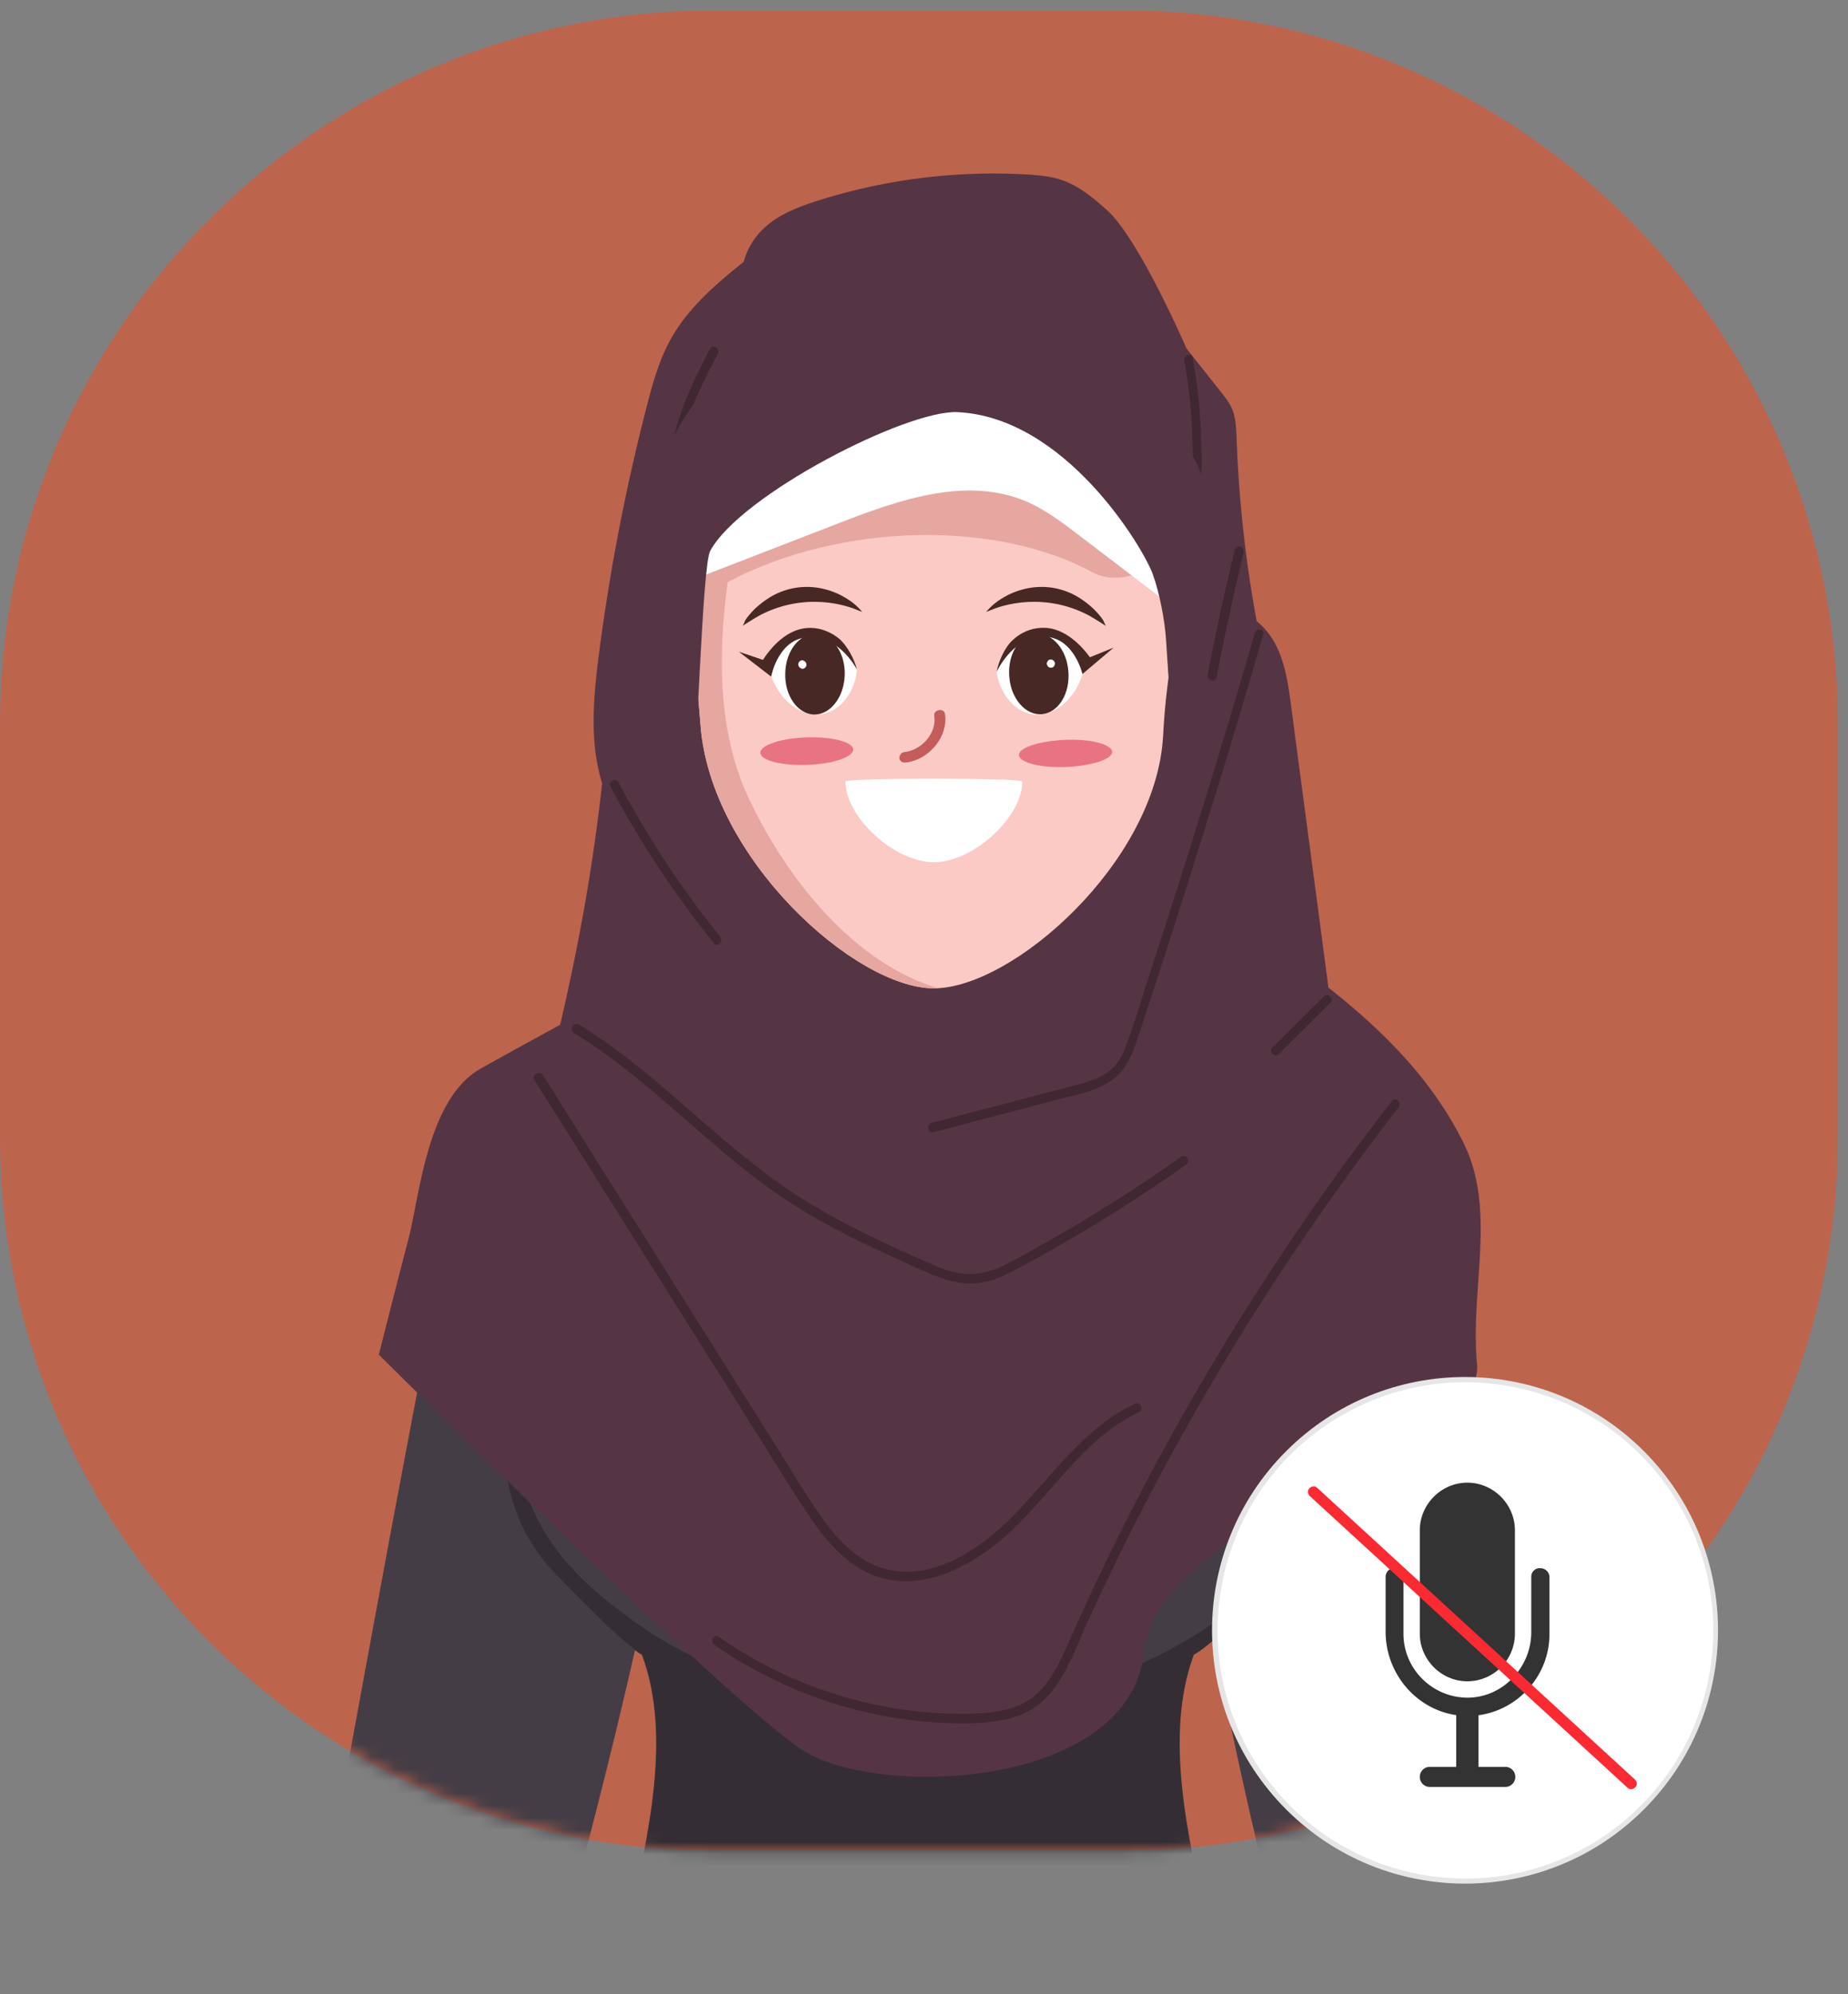 <svg width="152" height="164" fill="none" xmlns="http://www.w3.org/2000/svg"><rect width="100%" height="100%" fill="#808080" stroke="none"/><path d="M92.496 152.181H58.67C26.28 152.181 0 125.905 0 93.45V59.588C0 27.164 26.25.858 58.67.858h33.826c32.39 0 58.669 26.275 58.669 58.73V93.45c0 32.424-26.279 58.731-58.67 58.731Z" fill="#BD644D"/><mask id="a" style="mask-type:luminance" maskUnits="userSpaceOnUse" x="0" y="0" width="152" height="153"><path d="M92.496 152.181H58.67C26.28 152.181 0 125.905 0 93.45V59.588C0 27.164 26.25.858 58.67.858h33.826c32.39 0 58.669 26.275 58.669 58.73V93.45c0 32.424-26.279 58.731-58.67 58.731Z" fill="#fff"/></mask><g mask="url(#a)"><path d="M46.041 91.737c-2.292-.826-4.98.49-6.478 2.447-1.558 2.05-2.108 4.68-2.658 7.189-3.331 16.089-9.992 53.102-10.665 56.864-3.972 15.631 12.468 14.53 17.937 8.076.58-.673.886-2.447.886-2.447 3.881-14.193 7.181-26.949 10.115-42.274.458-2.447-6.662-24.593-9.137-29.855ZM105.658 92.287c2.291-.826 4.98.49 6.478 2.447 1.558 2.05 2.108 4.68 2.658 7.189 3.331 16.089 9.992 53.102 10.664 56.864 3.973 15.631-12.467 14.53-17.936 8.076-.581-.673-.887-2.447-.887-2.447-3.88-14.194-6.325-26.582-9.258-41.938-.459-2.416 5.805-24.93 8.281-30.19Z" fill="#453D45"/><path d="M102.571 174.633c-.977-4.435-1.986-8.871-2.963-13.275-1.803-8.076-4.676-18.048-1.65-25.756 1.038-.367 4.461-3.793 7.303-6.76a13.695 13.695 0 0 0 3.789-10.584c-.398-5.047-.948-11.899-1.314-14.805.916-2.6 1.833-5.17 2.719-7.77.214-.612.397-1.315-.061-1.805-.275-.305-.733-.458-1.192-.611-6.997-2.172-12.59-3.12-20.778-7.495-2.323 0-7.487 12.45-12.65 12.45-5.165 0-10.33-12.45-12.651-12.45-8.22 4.375-13.782 5.323-20.78 7.495-.427.122-.916.275-1.19.612-.46.489-.245 1.192-.062 1.804.917 2.6 1.834 5.17 2.72 7.77-.337 2.936-.917 9.758-1.314 14.805a13.69 13.69 0 0 0 3.789 10.584c2.872 2.997 6.294 6.393 7.303 6.76 3.025 7.708.153 17.68-1.65 25.756-.978 4.435-1.986 8.87-2.964 13.275 0 0 16.99 4.527 28.845 3.732 11.887-.826 24.751-3.732 24.751-3.732Z" fill="#E6E6E6"/><path d="M74.55 186.257c-12.13 0-27.409-3.793-27.562-3.855l-.703-.183 4.706-21.076c.184-.856.398-1.743.611-2.63 1.712-7.403 3.667-15.784 1.192-22.422-.642-.367-2.261-1.591-7.272-6.791-2.842-2.967-4.278-7.035-3.973-11.134.397-5.047.947-11.655 1.284-14.683l-2.69-7.616c-.183-.551-.58-1.652.184-2.509.428-.459 1.039-.673 1.497-.795 1.65-.52 3.209-.948 4.736-1.377 4.981-1.407 5.837-2.722 13.323-6.056 0 0 12.865 41.998 15.584 41.998 2.72 0 15.584-41.998 15.584-41.998 7.487 3.303 8.312 4.65 13.323 6.056 1.528.429 3.086.857 4.736 1.377.459.153 1.101.337 1.498.795.764.857.366 1.989.183 2.509l-2.689 7.616c.336 2.998.886 9.636 1.283 14.683.306 4.099-1.13 8.167-3.972 11.134-4.981 5.2-6.63 6.454-7.272 6.791-2.476 6.638-.52 15.019 1.191 22.422.214.887.398 1.774.611 2.63l4.706 21.107-.733.152c-.122.031-13.812 2.968-26.218 3.732-.947.092-2.017.123-3.147.123Z" fill="#453D45"/><path d="M105.474 129.301c2.72-2.815 4.156-6.638 4.003-10.554-1.008 5.904-2.475 8.626-5.531 11.41-7.608 6.913-17.845 11.257-28.142 7.25-8.068 3.793-18.12.275-24.507-4.711-4.278-3.09-7.823-7.127-8.525-12.358-.764-4.802 1.008-10.737-.092-15.264-.336 3.396-.764 8.779-1.1 13.062-.306 4.099 1.13 8.167 3.972 11.134 4.98 5.2 6.631 6.454 7.273 6.791 2.475 6.637.52 15.019-1.192 22.421-.214.887-.397 1.775-.611 2.631l-4.706 21.076s2.017-7.525 5.286-9.636c3.27-2.11 43.88-1.04 46.447.337 1.894 1.04 5.806 5.536 6.57 9.36l.091-.031-4.705-21.106c-.184-.856-.398-1.744-.612-2.631-1.71-7.402-3.666-15.784-1.191-22.421.641-.306 2.291-1.53 7.272-6.76Z" fill="#342E34"/><path d="M121.486 112.17c-.58-6.24 1.65-12.663-1.131-18.23-2.597-5.2-6.569-9.147-11.092-12.726-1.008-7.708-2.047-15.386-3.055-23.094-.245-1.774-.489-3.61-1.314-5.17a6.037 6.037 0 0 0-1.528-1.866 101.739 101.739 0 0 1-1.65-14.958c-.031-.825-.061-1.713-.367-2.477-.214-.52-.58-.98-.917-1.407l-2.841-3.58s-3.912-9.054-6.57-11.409c-1.1-.979-2.23-1.927-3.606-2.417-.947-.336-1.956-.428-2.964-.489a47.897 47.897 0 0 0-17.142 2.141c-1.62.52-3.27 1.132-4.523 2.325a5.91 5.91 0 0 0-1.62 2.723c-2.291 1.835-4.583 3.792-6.019 6.393-.947 1.713-1.467 3.609-1.956 5.506a167.496 167.496 0 0 0-3.91 20.219c-.367 2.845-.673 5.781-.245 8.626.122.734.275 1.438.489 2.141-.398 3.61-.917 7.188-1.559 10.737a185.448 185.448 0 0 1-1.894 9.115c-2.17 1.193-4.37 2.386-6.54 3.61-4.37 2.447-5.01 10.4-5.927 13.979a1082.42 1082.42 0 0 0-2.445 9.544s28.632 28.447 34.804 32.485c6.173 4.038 26.982 3.242 28.143-8.106 1.07-11.257 28.082-16.09 27.379-23.615Z" fill="#553544"/><path d="M50.227 64.727a81.23 81.23 0 0 0 6.417 10.156 89.937 89.937 0 0 0 2.078 2.692c.306.397.825-.184.52-.551a76.737 76.737 0 0 1-6.723-9.758 71.076 71.076 0 0 1-1.65-2.936c-.244-.429-.886-.062-.642.397ZM47.202 84.947c3.147 1.927 5.99 4.343 8.8 6.79 2.781 2.417 5.562 4.895 8.617 6.914 3.331 2.233 6.967 3.884 10.604 5.536 1.741.796 3.575 1.621 5.53 1.285.948-.153 1.834-.551 2.69-1.009.886-.459 1.741-.949 2.597-1.408a137.654 137.654 0 0 0 10.297-6.423c.398-.276.826-.581 1.223-.857.397-.275.03-.948-.367-.673a134.25 134.25 0 0 1-10.084 6.455c-.855.489-1.741.978-2.597 1.468-.856.459-1.68.948-2.597 1.315-.887.337-1.803.52-2.781.398-.947-.123-1.864-.49-2.75-.887-3.545-1.56-7.12-3.212-10.42-5.292-3.117-1.958-5.928-4.374-8.709-6.79-3.086-2.693-6.172-5.415-9.656-7.526-.427-.244-.825.46-.397.704ZM108.896 81.918c-1.405 1.408-2.841 2.815-4.247 4.222-.336.336.183.887.52.55 1.405-1.407 2.841-2.814 4.247-4.22.367-.337-.183-.888-.52-.552Z" fill="#402833"/><path d="M103.213 52.063a856.07 856.07 0 0 1-6.325 20.8l-3.3 10.278c-.276.826-.52 1.652-.826 2.447-.244.704-.52 1.408-1.008 1.989-.947 1.101-2.414 1.438-3.728 1.774-3.82 1.01-7.609 1.988-11.428 2.998-.459.122-.275.887.183.764 3.453-.917 6.875-1.804 10.328-2.722 1.437-.367 2.995-.642 4.248-1.499 1.283-.856 1.833-2.294 2.291-3.732 2.323-6.974 4.523-13.979 6.692-21.014 1.223-3.946 2.384-7.923 3.545-11.9.214-.458-.519-.672-.672-.183ZM97.407 29.673c1.345 7.25.459 14.713-.091 21.993l-.459 6.332c-.03.49.703.49.734 0 .275-3.762.58-7.555.855-11.318.275-3.67.489-7.372.336-11.042a46.573 46.573 0 0 0-.672-6.18c-.061-.489-.794-.275-.703.215ZM101.563 45.212c-.825 3.395-1.59 6.821-2.23 10.277-.093.49.61.704.733.215a226.917 226.917 0 0 1 2.23-10.278c.092-.49-.611-.704-.733-.214ZM114.488 90.544a203.388 203.388 0 0 0-9.9 13.857c-3.147 4.772-6.08 9.697-8.831 14.713a205.42 205.42 0 0 0-7.609 15.387c-1.039 2.324-2.047 4.863-4.522 5.811-1.192.459-2.506.582-3.759.612a34.525 34.525 0 0 1-4.002-.153c-5.287-.489-10.512-2.263-15.096-5.077-.55-.337-1.1-.704-1.65-1.102-.397-.275-.764.398-.366.673 4.492 3.12 9.656 5.2 14.972 6.026 1.345.214 2.69.337 4.034.398 1.314.061 2.659.061 3.972-.122 1.253-.153 2.506-.52 3.545-1.285 1.008-.734 1.772-1.805 2.353-2.906.642-1.193 1.161-2.478 1.711-3.732.611-1.315 1.192-2.631 1.834-3.915 1.252-2.631 2.566-5.2 3.91-7.77 2.72-5.108 5.623-10.125 8.74-14.988a218.08 218.08 0 0 1 9.9-14.194c.428-.58.856-1.131 1.314-1.713.275-.367-.244-.917-.55-.52Z" fill="#402833"/><path d="M43.963 88.831c3.025 4.803 6.02 9.575 9.045 14.377 3.025 4.803 6.02 9.574 9.045 14.377 1.436 2.263 2.811 4.558 4.308 6.791 1.192 1.804 2.598 3.609 4.462 4.68 4.094 2.355 8.708.091 11.947-2.784 3.331-2.967 5.745-7.005 9.534-9.391.459-.275.917-.52 1.406-.764.428-.214.06-.887-.367-.673-3.972 1.835-6.63 5.659-9.625 8.809-2.842 2.998-7.15 6.087-11.368 4.619-2.016-.703-3.544-2.355-4.766-4.099-1.467-2.08-2.75-4.282-4.126-6.454-2.964-4.711-5.928-9.391-8.861-14.101-2.964-4.711-5.928-9.391-8.861-14.102l-1.1-1.743c-.306-.337-.948.03-.673.458ZM58.386 28.694c-.917 1.804-1.833 3.61-2.475 5.536a14.996 14.996 0 0 0-.794 6.026c.152 2.172.702 4.283 1.222 6.393.55 2.203 1.1 4.374 1.62 6.577.61 2.447 1.222 4.925 1.833 7.372.122.49.855.275.733-.214-1.07-4.283-2.139-8.535-3.178-12.817-.52-2.05-1.1-4.13-1.375-6.24a15.148 15.148 0 0 1 .397-6.087c.611-2.172 1.65-4.191 2.69-6.18.213-.397-.428-.795-.673-.366Z" fill="#402833"/><path d="M95.665 60.536c-.58 10.37-12.375 20.74-18.853 20.74-6.478 0-18.365-10.707-19.19-21.627-.733-9.605-2.444-15.692-2.444-15.692.672-9.36 9.87-16.426 20.534-15.754l5.47.337c10.633.673 17.661 7.403 16.989 16.763-.397 5.23-2.017 6.27-2.506 15.233Z" fill="#FCCAC5"/><path d="M61.778 66.042c-2.75-5.506-2.75-12.113-1.925-18.17 9.35-4.955 22.153-5.078 29.976-.826 2.658 1.438 5.653-.795 8.373-2.019.52-9.207-6.478-15.814-17.02-16.487l-5.47-.337c-10.665-.672-19.862 6.394-20.535 15.754 0 0 1.712 6.087 2.445 15.692.825 10.92 12.712 21.626 19.19 21.626h.397c-6.936-2.019-12.437-8.993-15.431-15.233Z" fill="#E6A7A1"/><path d="M74.367 61.851c1.467-.153 2.69-1.59 2.475-2.967-.091-.55.825-.703.886-.153.276 1.805-1.283 3.762-3.239 3.977-.244.03-.458-.092-.519-.337 0-.245.153-.49.397-.52Z" fill="#C45C5C"/><path d="M66.397 62.901c2.108-.076 3.799-.645 3.776-1.27-.023-.624-1.75-1.068-3.858-.992-2.108.077-3.799.646-3.776 1.27.023.625 1.75 1.07 3.858.992ZM83.81 62.096c.03.612 1.772 1.07 3.88.979 2.108-.092 3.82-.643 3.789-1.254-.03-.612-1.772-1.071-3.88-.98-2.11.093-3.82.643-3.79 1.255Z" fill="#E87482"/><path d="M69.54 64.267c0 2.937 4.033 6.638 7.272 6.638s7.272-3.701 7.272-6.638c0-.305-14.545-.305-14.545 0Z" fill="#fff"/><path d="M90.96 51.482s-.123-.092-.367-.245c-.245-.153-.58-.367-1.009-.612a9.604 9.604 0 0 0-3.422-1.07 9.825 9.825 0 0 0-3.545.245 7.622 7.622 0 0 0-1.1.367c-.244.091-.397.152-.397.152s.092-.122.306-.336c.214-.214.52-.49.977-.765a6.16 6.16 0 0 1 1.681-.734 5.917 5.917 0 0 1 2.23-.183 5.857 5.857 0 0 1 2.14.673c.61.336 1.1.734 1.497 1.1.367.368.642.704.795.949.152.336.213.459.213.459ZM61.075 51.482s.122-.092.367-.245c.244-.153.58-.367 1.008-.612a9.604 9.604 0 0 1 3.422-1.07 9.825 9.825 0 0 1 3.545.245c.458.122.825.244 1.1.367.245.091.397.152.397.152s-.091-.122-.305-.336a4.941 4.941 0 0 0-.978-.765 6.16 6.16 0 0 0-1.68-.734 5.917 5.917 0 0 0-2.231-.183 5.857 5.857 0 0 0-2.14.673c-.61.336-1.1.734-1.497 1.1-.366.368-.641.704-.794.949-.122.336-.214.459-.214.459Z" fill="#472824"/><path d="M63.55 55.887c.703 1.774 2.383 3.06 3.972 2.845 1.559-.183 2.812-1.805 2.964-3.67-.855-1.591-2.078-3.151-3.605-3.274-1.04-.091-1.987.52-2.659 1.377-.397.49-.703 1.04-.978 1.621.062.398.153.765.306 1.101Z" fill="#fff"/><path d="M70.486 55.061c-.214-.856-.794-1.957-1.466-2.539-.673-.55-1.528-.887-2.353-.887-1.65-.03-3.025 1.255-3.912 2.631l-1.986-.673 2.659 2.05s.61-3.335 3.3-3.243c2.414.03 3.758 2.661 3.758 2.661Z" fill="#472824"/><path d="M64.589 55.367c-.061 1.835 1.008 3.334 2.353 3.395 1.344.03 2.475-1.407 2.536-3.242.061-1.836-1.008-3.334-2.353-3.396-1.375-.03-2.505 1.408-2.536 3.243Z" fill="#472824"/><path d="M65.658 54.633c0 .184.153.337.337.367a.34.34 0 0 0 .336-.336c0-.184-.153-.337-.336-.367a.34.34 0 0 0-.337.336ZM88.943 55.703c-.611 1.804-2.23 3.18-3.82 3.058-1.589-.122-2.903-1.682-3.147-3.517.764-1.621 1.925-3.243 3.422-3.457 1.009-.153 2.017.428 2.72 1.224.397.459.764 1.01 1.07 1.56-.031.398-.123.765-.245 1.132Z" fill="#fff"/><path d="M81.976 55.244c.153-.856.672-2.019 1.314-2.6.641-.612 1.497-.979 2.322-1.01 1.62-.122 3.086 1.102 4.034 2.417l1.955-.795-2.567 2.172s-.764-3.304-3.483-3.06c-2.353.184-3.575 2.876-3.575 2.876Z" fill="#472824"/><path d="M87.874 55.213c.152 1.835-.825 3.395-2.17 3.518-1.344.122-2.567-1.285-2.689-3.09-.153-1.835.825-3.395 2.17-3.517 1.344-.123 2.566 1.284 2.689 3.09Z" fill="#472824"/><path d="M86.773 54.54c0 .184-.122.367-.305.367-.184.03-.336-.122-.367-.305 0-.184.122-.368.306-.368.183 0 .336.123.366.306ZM56.705 47.78c4.125-1.59 8.281-3.212 12.406-4.802 4.89-1.897 10.36-3.793 15.218-1.775 1.62.673 3.055 1.775 4.46 2.845 2.965 2.264 5.929 4.527 8.862 6.76 0 0-1.405-5.78-4.003-10.461-2.597-4.68-6.722-7.984-15.95-7.984-9.228 0-17.295 6.76-19.434 8.198-2.14 1.438-1.559 7.22-1.559 7.22Z" fill="#fff"/><path d="M56.736 67.632c.611-4.588 1.008-21.136 1.68-22.33 2.506-4.618 16.135-11.593 20.32-11.409 8.862.398 15.249 11.073 16.074 13.306.55 1.499 1.008 3.854 1.1 5.445.244 3.854.52 7.708.764 11.563 0 0 3.025-15.264 3.453-19.302.427-4.038-4.859-19.638-23.62-20.158-18.793-.52-22.766 14.101-23.316 17.558-.489 3.456 3.545 25.327 3.545 25.327Z" fill="#553544"/></g><path d="M135.214 148.798c8.127-8.135 8.127-21.324 0-29.459-8.126-8.135-21.302-8.135-29.428 0-8.127 8.135-8.127 21.324 0 29.459 8.126 8.135 21.302 8.135 29.428 0Z" fill="#E6E6E6"/><path d="M140.591 137.706c2.002-11.089-5.354-21.703-16.432-23.708-11.077-2.004-21.681 5.36-23.683 16.449-2.002 11.089 5.354 21.703 16.431 23.708 11.078 2.005 21.681-5.36 23.684-16.449Z" fill="#fff"/><path d="M125.948 129.667v4.557c0 2.937-2.414 5.445-5.348 5.384-2.842-.061-5.164-2.386-5.164-5.261v-4.68a.743.743 0 0 0-.733-.734.744.744 0 0 0-.734.734v4.527c0 3.64 2.842 6.76 6.478 6.913 3.82.153 6.998-2.937 6.998-6.73v-4.68a.744.744 0 0 0-.734-.734.691.691 0 0 0-.763.704Z" fill="#333"/><path d="M120.692 138.262c-2.139 0-3.911-1.774-3.911-3.915v-8.504c0-2.141 1.772-3.915 3.911-3.915 2.139 0 3.911 1.774 3.911 3.915v8.504a3.92 3.92 0 0 1-3.911 3.915ZM120.875 146.246h-.366a.744.744 0 0 1-.734-.734v-5.384h1.834v5.384a.725.725 0 0 1-.734.734Z" fill="#333"/><path d="M123.809 146.95h-6.203a.822.822 0 0 1-.825-.826c0-.459.366-.826.825-.826h6.203c.458 0 .825.367.825.826a.822.822 0 0 1-.825.826Z" fill="#333"/><path d="M107.735 123.03c-.183-.184-.214-.459-.03-.643.183-.183.458-.214.641-.03l26.127 23.981c.183.184.213.459.03.643-.183.183-.458.214-.642.03" fill="#FA2A33"/></svg>